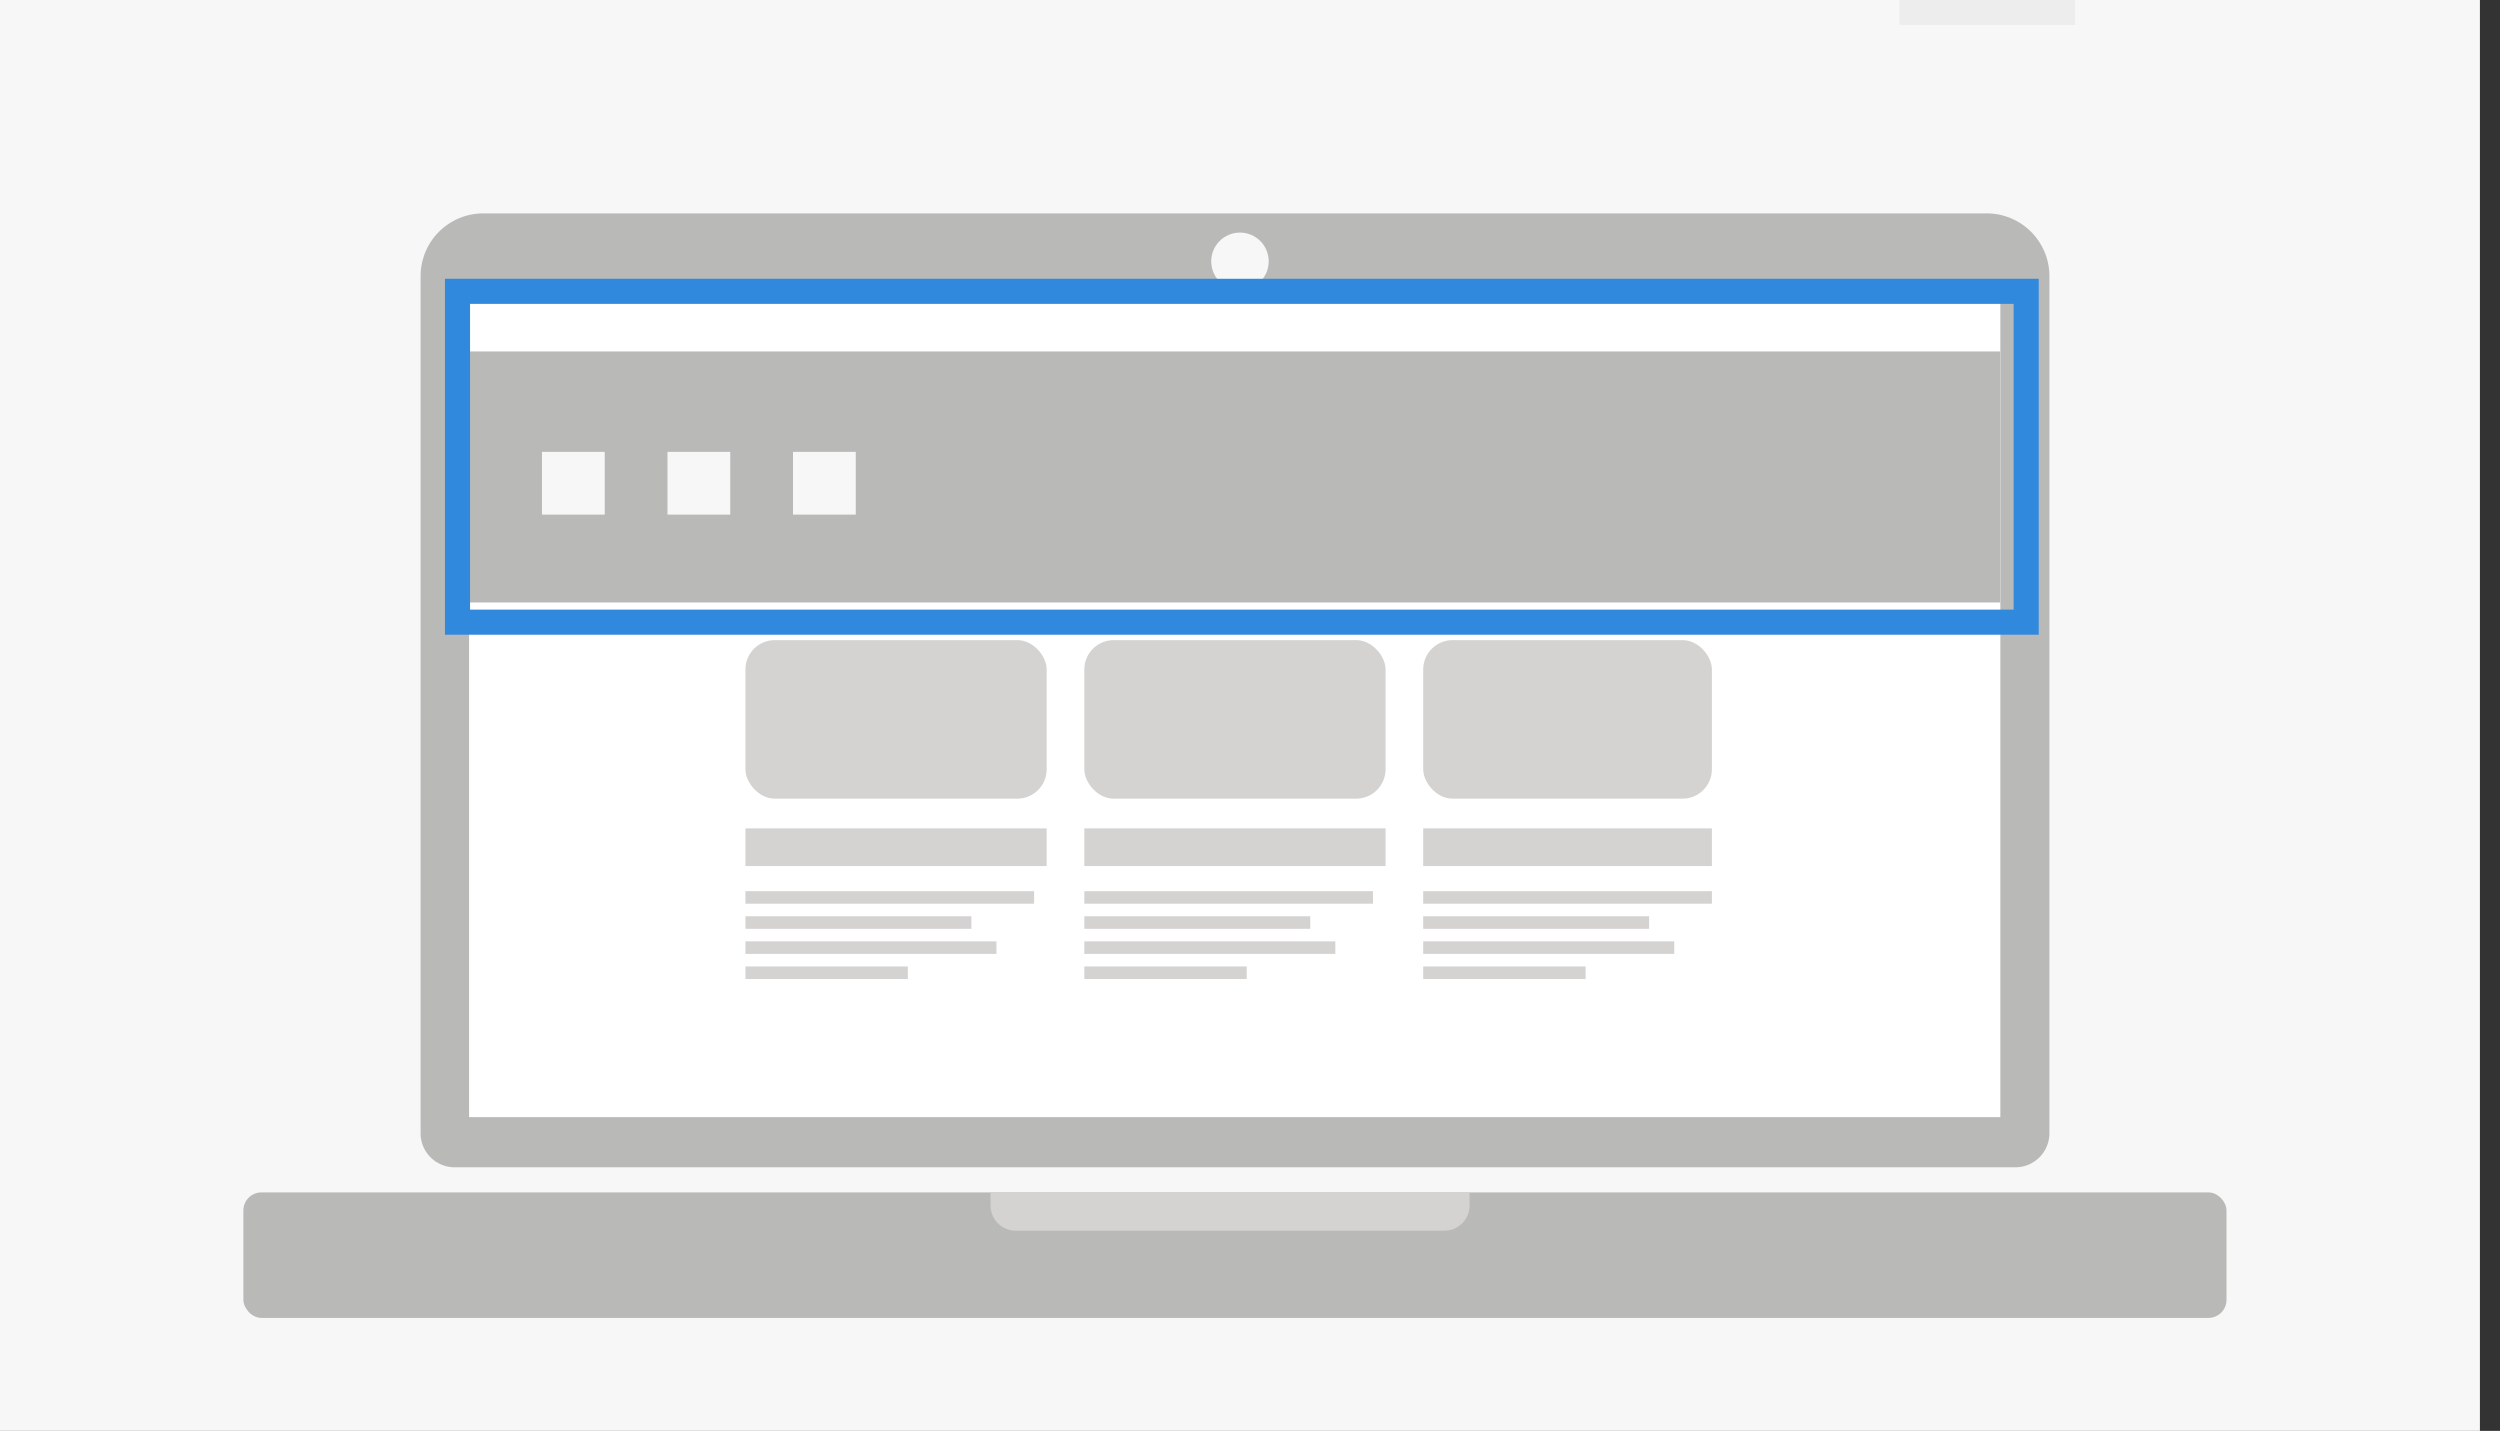 <svg id="Lag_5" data-name="Lag 5" xmlns="http://www.w3.org/2000/svg" viewBox="0 0 199.18 114"><rect x="0" y="0" width="199.18" height="114" fill="#333333" stroke="none"/><defs><style>.cls-1{fill:#f7f7f7;}.cls-2{fill:#eeedee;}.cls-3{fill:#b9b9b8;}.cls-4{fill:#fff;}.cls-5{fill:#d4d3d2;}.cls-6{fill:none;stroke:#3189dd;stroke-miterlimit:10;stroke-width:2px;}</style></defs><title>DW</title><rect class="cls-1" x="-0.82" width="198.4" height="114.05"/><rect class="cls-2" x="151.33" width="14" height="1.99"/><path class="cls-3" d="M38.48,17h119.8a5,5,0,0,1,5,5V90.29A2.71,2.71,0,0,1,160.54,93H36.22a2.71,2.71,0,0,1-2.71-2.71V22A5,5,0,0,1,38.48,17Z"/><rect class="cls-3" x="19.39" y="95" width="158" height="10" rx="1.44" ry="1.44"/><rect class="cls-4" x="37.39" y="24" width="121.97" height="65"/><circle class="cls-1" cx="98.79" cy="20.82" r="2.29"/><path class="cls-5" d="M78.92,95h38.16a0,0,0,0,1,0,0v1.05a2,2,0,0,1-2,2H80.92a2,2,0,0,1-2-2V95A0,0,0,0,1,78.92,95Z"/><rect class="cls-4" x="37.39" y="24" width="121.97" height="65"/><rect class="cls-3" x="37.36" y="28" width="122" height="20"/><rect class="cls-5" x="59.39" y="51" width="24" height="12.63" rx="2.34" ry="2.34"/><rect class="cls-5" x="86.39" y="51" width="24" height="12.63" rx="2.34" ry="2.34"/><rect class="cls-5" x="113.39" y="51" width="23" height="12.63" rx="2.34" ry="2.34"/><rect class="cls-5" x="59.39" y="71" width="23" height="1"/><rect class="cls-5" x="59.39" y="73" width="18" height="1"/><rect class="cls-5" x="59.39" y="75" width="20" height="1"/><rect class="cls-5" x="59.39" y="77" width="12.94" height="1"/><rect class="cls-5" x="59.39" y="66" width="24" height="3"/><rect class="cls-5" x="86.39" y="71" width="23" height="1"/><rect class="cls-5" x="86.39" y="73" width="18" height="1"/><rect class="cls-5" x="86.39" y="75" width="20" height="1"/><rect class="cls-5" x="86.39" y="77" width="12.94" height="1"/><rect class="cls-5" x="86.39" y="66" width="24" height="3"/><rect class="cls-5" x="113.39" y="71" width="23" height="1"/><rect class="cls-5" x="113.39" y="73" width="18" height="1"/><rect class="cls-5" x="113.39" y="75" width="20" height="1"/><rect class="cls-5" x="113.39" y="77" width="12.94" height="1"/><rect class="cls-5" x="113.39" y="66" width="23" height="3"/><rect class="cls-6" x="36.45" y="23.21" width="124.98" height="26.36"/><rect class="cls-1" x="43.18" y="36" width="5" height="5"/><rect class="cls-1" x="53.18" y="36" width="5" height="5"/><rect class="cls-1" x="63.18" y="36" width="5" height="5"/></svg>